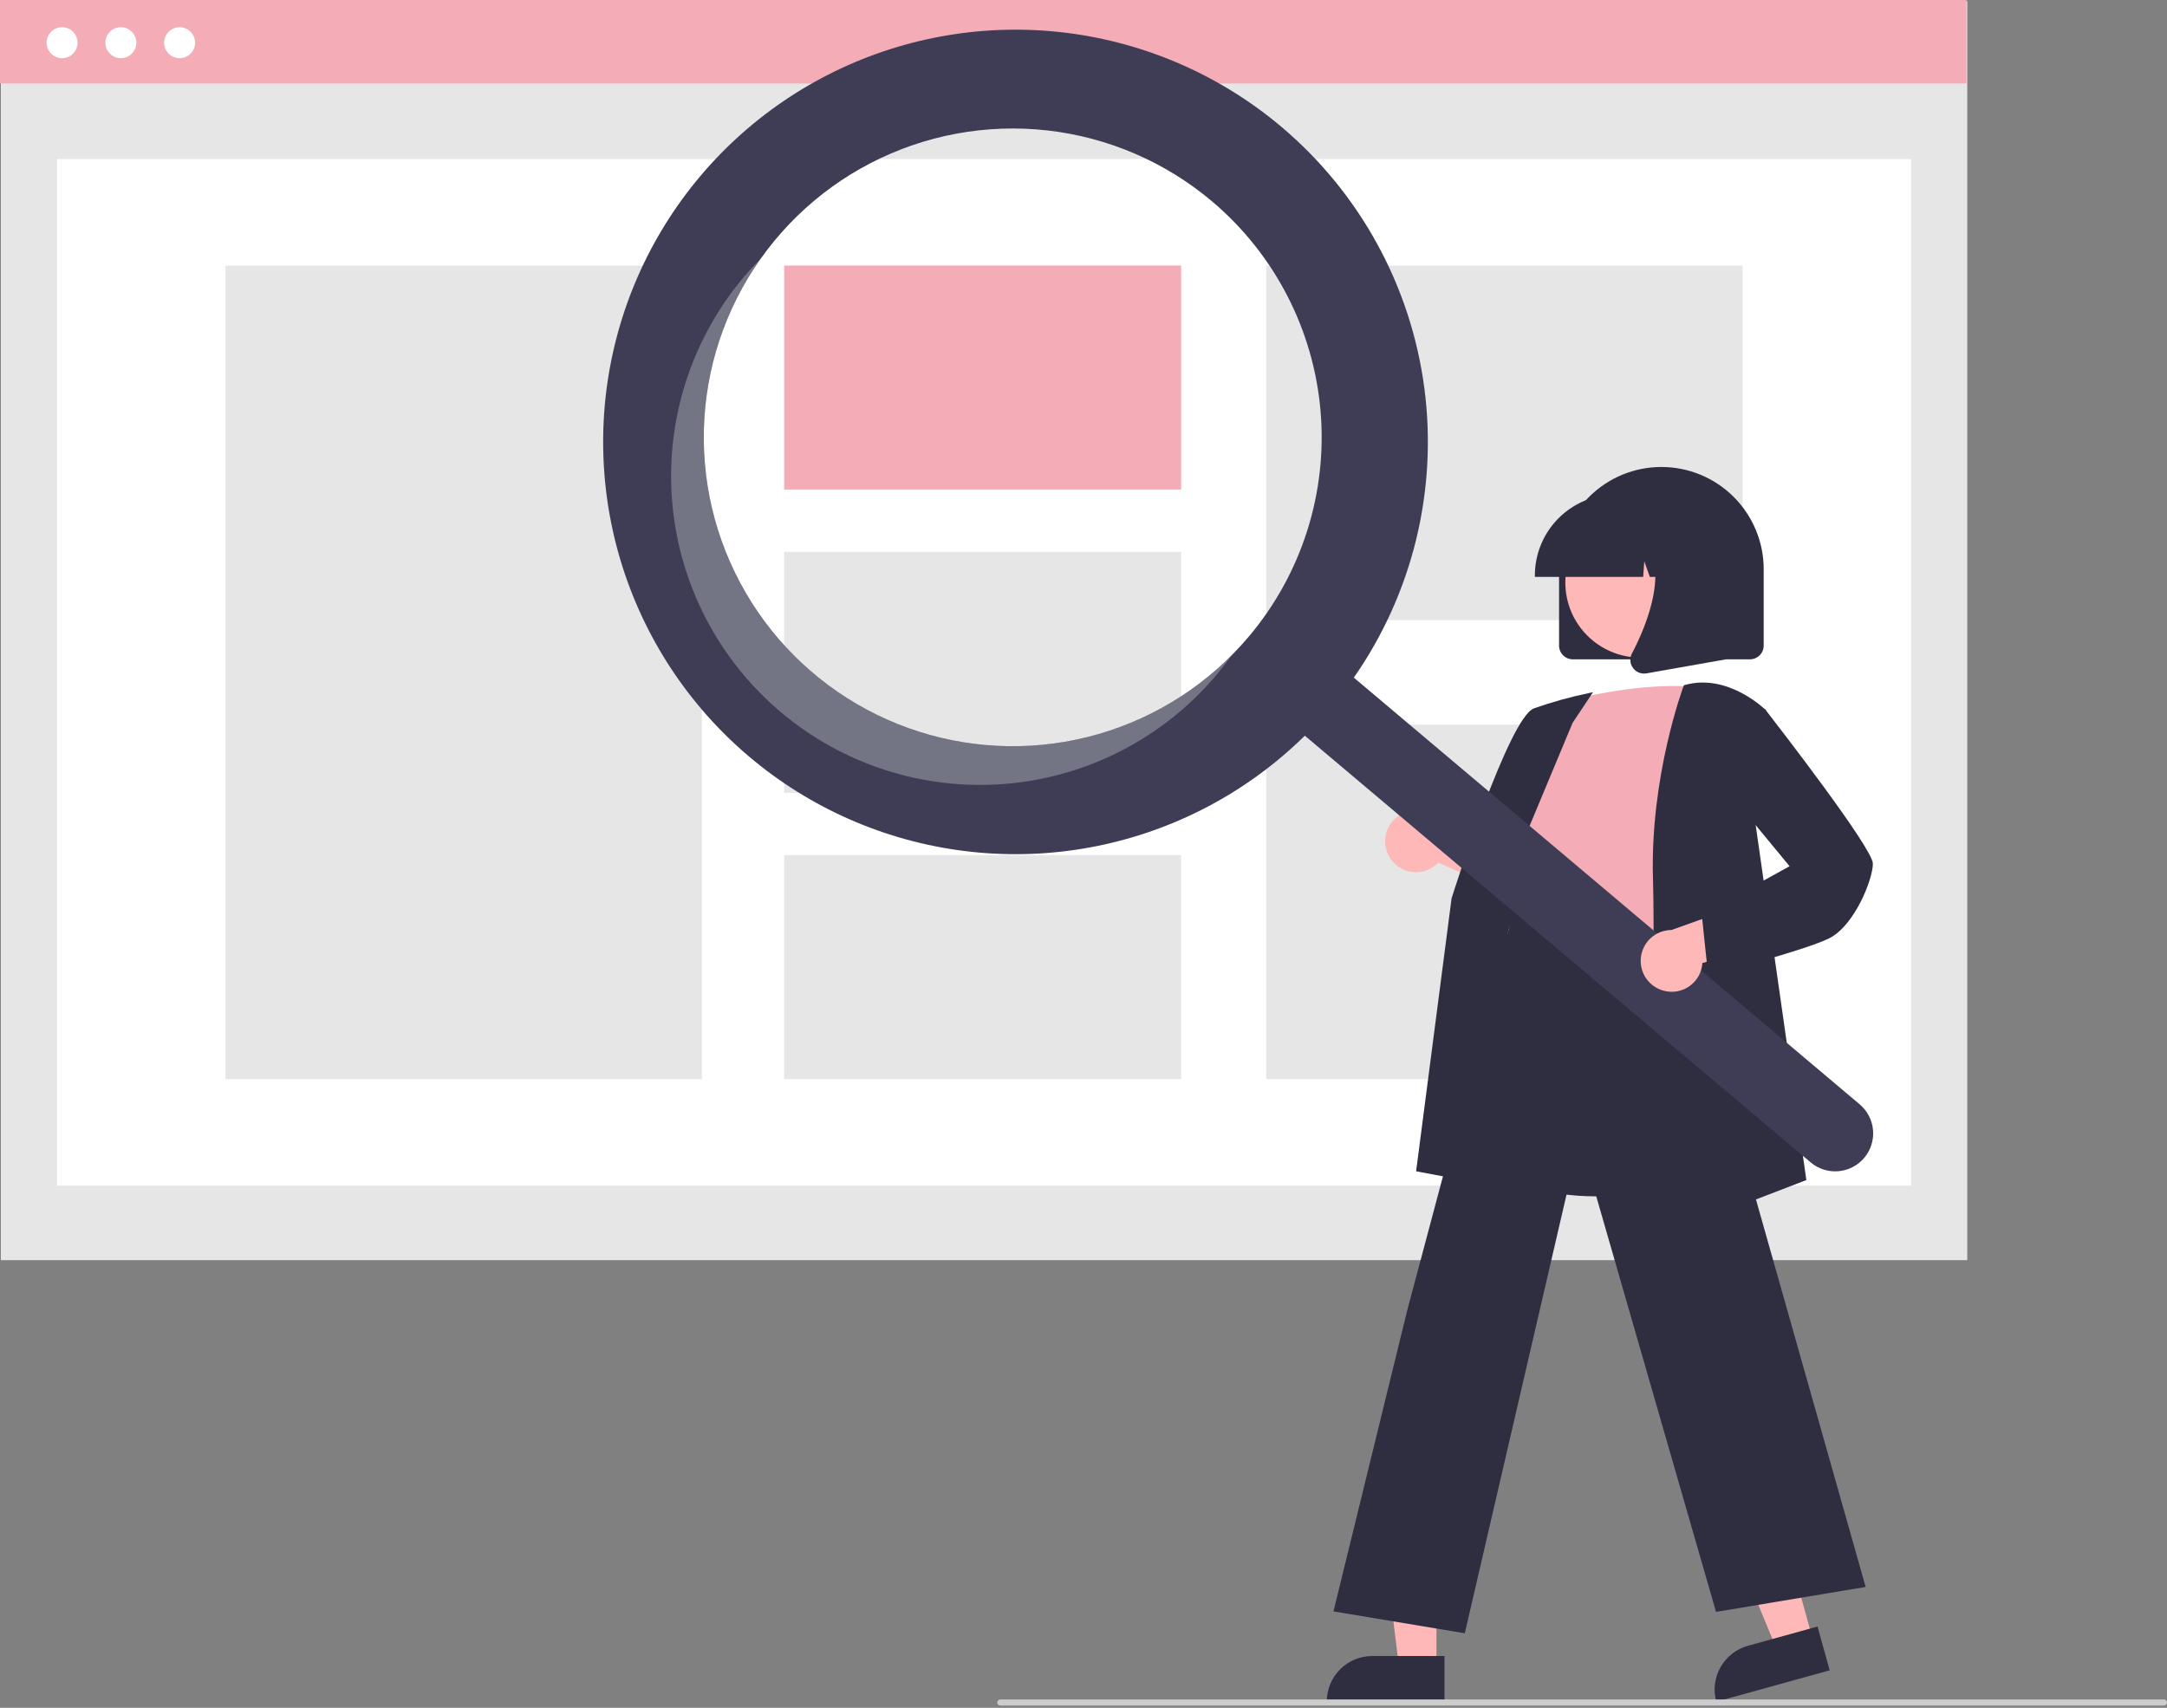 <svg width="274" height="216" viewBox="0 0 274 216" fill="none" xmlns="http://www.w3.org/2000/svg">
<rect x="0" y="0" width="274" height="216" fill="#808080" stroke="none"/>
<g clip-path="url(#clip0_15_165)">
<path d="M248.746 0.141H0.106V159.381H248.746V0.141Z" fill="#E6E6E6"/>
<path d="M241.636 20.114H7.216V149.96H241.636V20.114Z" fill="white"/>
<path d="M248.64 0H0V10.563H248.64V0Z" fill="#F4ACB7"/>
<path d="M7.85 7.358C8.931 7.358 9.808 6.482 9.808 5.4C9.808 4.319 8.931 3.443 7.85 3.443C6.769 3.443 5.892 4.319 5.892 5.4C5.892 6.482 6.769 7.358 7.85 7.358Z" fill="white"/>
<path d="M15.281 7.358C16.362 7.358 17.238 6.482 17.238 5.4C17.238 4.319 16.362 3.443 15.281 3.443C14.199 3.443 13.323 4.319 13.323 5.4C13.323 6.482 14.199 7.358 15.281 7.358Z" fill="white"/>
<path d="M22.712 7.358C23.793 7.358 24.67 6.482 24.67 5.4C24.67 4.319 23.793 3.443 22.712 3.443C21.631 3.443 20.754 4.319 20.754 5.4C20.754 6.482 21.631 7.358 22.712 7.358Z" fill="white"/>
<path d="M88.751 33.586H28.516V136.488H88.751V33.586Z" fill="#E6E6E6"/>
<path d="M149.345 33.586H99.149V61.911H149.345V33.586Z" fill="#F4ACB7"/>
<path d="M149.345 69.799H99.149V100.275H149.345V69.799Z" fill="#E6E6E6"/>
<path d="M149.345 108.163H99.149V136.488H149.345V108.163Z" fill="#E6E6E6"/>
<path d="M220.336 33.586H160.101V78.43H220.336V33.586Z" fill="#E6E6E6"/>
<path d="M220.336 91.644H160.101V136.488H220.336V91.644Z" fill="#E6E6E6"/>
<path d="M197.131 81.652V71.997C197.131 68.566 198.494 65.276 200.92 62.85C203.347 60.424 206.637 59.061 210.068 59.061C213.499 59.061 216.79 60.424 219.216 62.85C221.642 65.276 223.005 68.566 223.005 71.997V81.652C223.004 82.112 222.821 82.554 222.495 82.88C222.169 83.206 221.728 83.389 221.267 83.389H198.869C198.408 83.389 197.967 83.206 197.641 82.88C197.315 82.554 197.132 82.112 197.131 81.652Z" fill="#2F2E41"/>
<path d="M229.197 207.29L224.634 208.553L217.592 191.555L224.327 189.691L229.197 207.29Z" fill="#FFB8B8"/>
<path d="M221.014 208.152L229.814 205.716L231.347 211.257L217.007 215.226C216.806 214.498 216.75 213.738 216.842 212.989C216.934 212.239 217.173 211.516 217.546 210.859C217.918 210.202 218.415 209.625 219.011 209.16C219.606 208.696 220.287 208.353 221.014 208.152Z" fill="#2F2E41"/>
<path d="M181.626 210.8H176.892L174.639 192.539H181.627L181.626 210.8Z" fill="#FFB8B8"/>
<path d="M173.51 209.447H182.641V215.196H167.761C167.761 214.441 167.91 213.694 168.199 212.996C168.488 212.299 168.911 211.665 169.445 211.131C169.979 210.597 170.613 210.174 171.31 209.885C172.008 209.596 172.755 209.447 173.51 209.447Z" fill="#2F2E41"/>
<path d="M175.918 108.745C176.256 109.201 176.689 109.577 177.189 109.848C177.688 110.118 178.24 110.276 178.807 110.309C179.374 110.343 179.941 110.252 180.469 110.043C180.996 109.834 181.472 109.512 181.862 109.099L194.447 114.759L193.302 107.68L181.526 103.39C180.79 102.781 179.855 102.464 178.9 102.498C177.945 102.533 177.035 102.916 176.344 103.576C175.652 104.236 175.227 105.127 175.149 106.079C175.07 107.032 175.344 107.98 175.918 108.745Z" fill="#FFB8B8"/>
<path d="M202.066 151.315C198.112 151.315 194.019 150.726 190.578 148.974C188.752 148.063 187.133 146.784 185.824 145.218C184.514 143.652 183.542 141.833 182.967 139.874C181.175 134.198 183.435 128.621 185.621 123.228C186.975 119.886 188.255 116.73 188.587 113.619L188.703 112.514C189.22 107.553 189.666 103.268 192.138 101.661C193.42 100.828 195.143 100.781 197.406 101.516L218.663 108.421L217.881 148.772L217.752 148.815C217.641 148.852 210.147 151.315 202.066 151.315Z" fill="#2F2E41"/>
<path d="M197.035 88.954C197.035 88.954 207.462 85.864 215.571 87.023C215.571 87.023 210.937 112.51 212.482 121.006C214.027 129.501 185.643 124.288 191.436 116.179L193.366 106.524C193.366 106.524 189.505 102.663 192.98 98.028L197.035 88.954Z" fill="#F4ACB7"/>
<path d="M191.906 150.55L179.056 148.141L183.542 113.615C183.844 112.651 190.794 90.775 193.95 89.592C196.242 88.785 198.586 88.133 200.966 87.643L201.423 87.551L198.846 91.416L188.588 115.998L191.906 150.55Z" fill="#2F2E41"/>
<path d="M185.211 206.569L168.608 203.802L177.925 165.755L191.79 113.724L191.927 114.648C191.938 114.717 193.233 121.514 212.452 118.498L212.621 118.471L212.668 118.636L235.896 200.711L216.978 203.865L199.723 143.982L185.211 206.569Z" fill="#2F2E41"/>
<path d="M208.223 157.011L208.233 156.719C208.245 156.395 209.387 124.137 209.006 111.164C208.623 98.147 212.837 86.874 212.88 86.761L212.914 86.671L213.007 86.644C218.46 85.086 223.19 89.735 223.237 89.782L223.304 89.849L221.751 102.66L228.399 149.249L208.223 157.011Z" fill="#2F2E41"/>
<path d="M207.41 83.165C212.648 83.165 216.894 78.918 216.894 73.68C216.894 68.442 212.648 64.195 207.41 64.195C202.171 64.195 197.925 68.442 197.925 73.68C197.925 78.918 202.171 83.165 207.41 83.165Z" fill="#FFB8B8"/>
<path d="M194.071 72.77C194.074 70.057 195.153 67.456 197.071 65.537C198.99 63.618 201.591 62.539 204.304 62.536H206.235C208.948 62.539 211.549 63.618 213.468 65.537C215.386 67.456 216.465 70.057 216.469 72.77V72.963H212.388L210.996 69.066L210.718 72.963H208.609L207.907 70.996L207.766 72.963H194.071V72.77Z" fill="#2F2E41"/>
<path d="M206.476 84.475C206.285 84.216 206.17 83.907 206.146 83.586C206.122 83.264 206.189 82.942 206.34 82.657C208.386 78.766 211.251 71.574 207.449 67.139L207.175 66.821H218.215V83.395L208.186 85.165C208.085 85.183 207.982 85.192 207.879 85.192C207.605 85.192 207.335 85.127 207.091 85.002C206.847 84.878 206.637 84.697 206.476 84.475Z" fill="#2F2E41"/>
<path d="M162.029 16.044C154.304 9.526 144.851 5.393 134.82 4.149C124.79 2.905 114.613 4.604 105.53 9.038C96.447 13.472 88.849 20.45 83.659 29.124C78.47 37.798 75.914 47.793 76.302 57.893C76.689 67.994 80.004 77.763 85.844 86.014C91.683 94.264 99.794 100.64 109.19 104.365C118.586 108.089 128.863 109.002 138.769 106.993C148.675 104.984 157.783 100.139 164.985 93.047L228.942 147.014C229.915 147.836 231.175 148.239 232.445 148.132C233.715 148.026 234.891 147.42 235.713 146.447C236.536 145.473 236.938 144.213 236.832 142.943C236.726 141.674 236.119 140.498 235.146 139.675L235.139 139.669L171.182 85.703C178.612 75.04 181.792 61.986 180.099 49.1C178.406 36.215 171.962 24.426 162.029 16.044ZM157.906 80.506C152.924 86.411 146.302 90.706 138.879 92.848C131.455 94.989 123.563 94.882 116.201 92.538C108.839 90.194 102.337 85.72 97.518 79.682C92.699 73.643 89.778 66.311 89.126 58.612C88.474 50.913 90.119 43.194 93.854 36.431C97.589 29.668 103.245 24.163 110.108 20.615C116.971 17.066 124.732 15.632 132.41 16.494C140.088 17.357 147.338 20.476 153.243 25.459C157.163 28.767 160.394 32.815 162.75 37.372C165.106 41.929 166.542 46.905 166.975 52.017C167.408 57.128 166.83 62.275 165.274 67.163C163.718 72.052 161.214 76.586 157.906 80.506Z" fill="#3F3D56"/>
<path opacity="0.3" d="M102.858 85.17C95.364 78.846 90.522 69.935 89.294 60.206C88.066 50.478 90.542 40.643 96.229 32.655C95.482 33.407 94.76 34.195 94.063 35.018C90.755 38.939 88.251 43.473 86.695 48.361C85.139 53.25 84.561 58.397 84.994 63.508C85.427 68.62 86.863 73.596 89.219 78.153C91.575 82.71 94.806 86.758 98.727 90.066C102.647 93.374 107.181 95.878 112.07 97.434C116.958 98.99 122.105 99.568 127.216 99.135C132.328 98.702 137.304 97.266 141.861 94.91C146.418 92.554 150.466 89.323 153.774 85.403C154.47 84.578 155.125 83.734 155.74 82.87C148.822 89.82 139.544 93.915 129.748 94.341C119.951 94.767 110.353 91.493 102.858 85.17Z" fill="#EFF3F1"/>
<path d="M210.455 125.326C211.006 125.461 211.581 125.473 212.137 125.362C212.694 125.251 213.22 125.019 213.677 124.683C214.134 124.346 214.513 123.914 214.785 123.416C215.057 122.918 215.217 122.366 215.253 121.799L228.55 118.108L223.144 113.396L211.346 117.623C210.39 117.626 209.469 117.979 208.756 118.616C208.043 119.253 207.589 120.129 207.479 121.079C207.369 122.028 207.611 122.985 208.16 123.768C208.708 124.551 209.525 125.105 210.455 125.326Z" fill="#FFB8B8"/>
<path d="M215.982 123.372L215.173 115.685L226.28 109.557L219.038 100.791L220.22 90.944L223.162 89.683L223.254 89.8C224.641 91.584 236.811 107.286 236.811 109.227C236.811 111.221 234.483 117.076 231.297 118.668C228.225 120.204 216.688 123.19 216.199 123.317L215.982 123.372Z" fill="#2F2E41"/>
<path d="M273.614 215.712H126.483C126.381 215.712 126.283 215.671 126.21 215.599C126.138 215.526 126.097 215.428 126.097 215.326C126.097 215.223 126.138 215.125 126.21 215.053C126.283 214.98 126.381 214.94 126.483 214.94H273.614C273.716 214.94 273.815 214.98 273.887 215.053C273.96 215.125 274 215.223 274 215.326C274 215.428 273.96 215.526 273.887 215.599C273.815 215.671 273.716 215.712 273.614 215.712Z" fill="#CCCCCC"/>
</g>
<defs>
<clipPath id="clip0_15_165">
<rect width="274" height="215.712" fill="white"/>
</clipPath>
</defs>
</svg>
